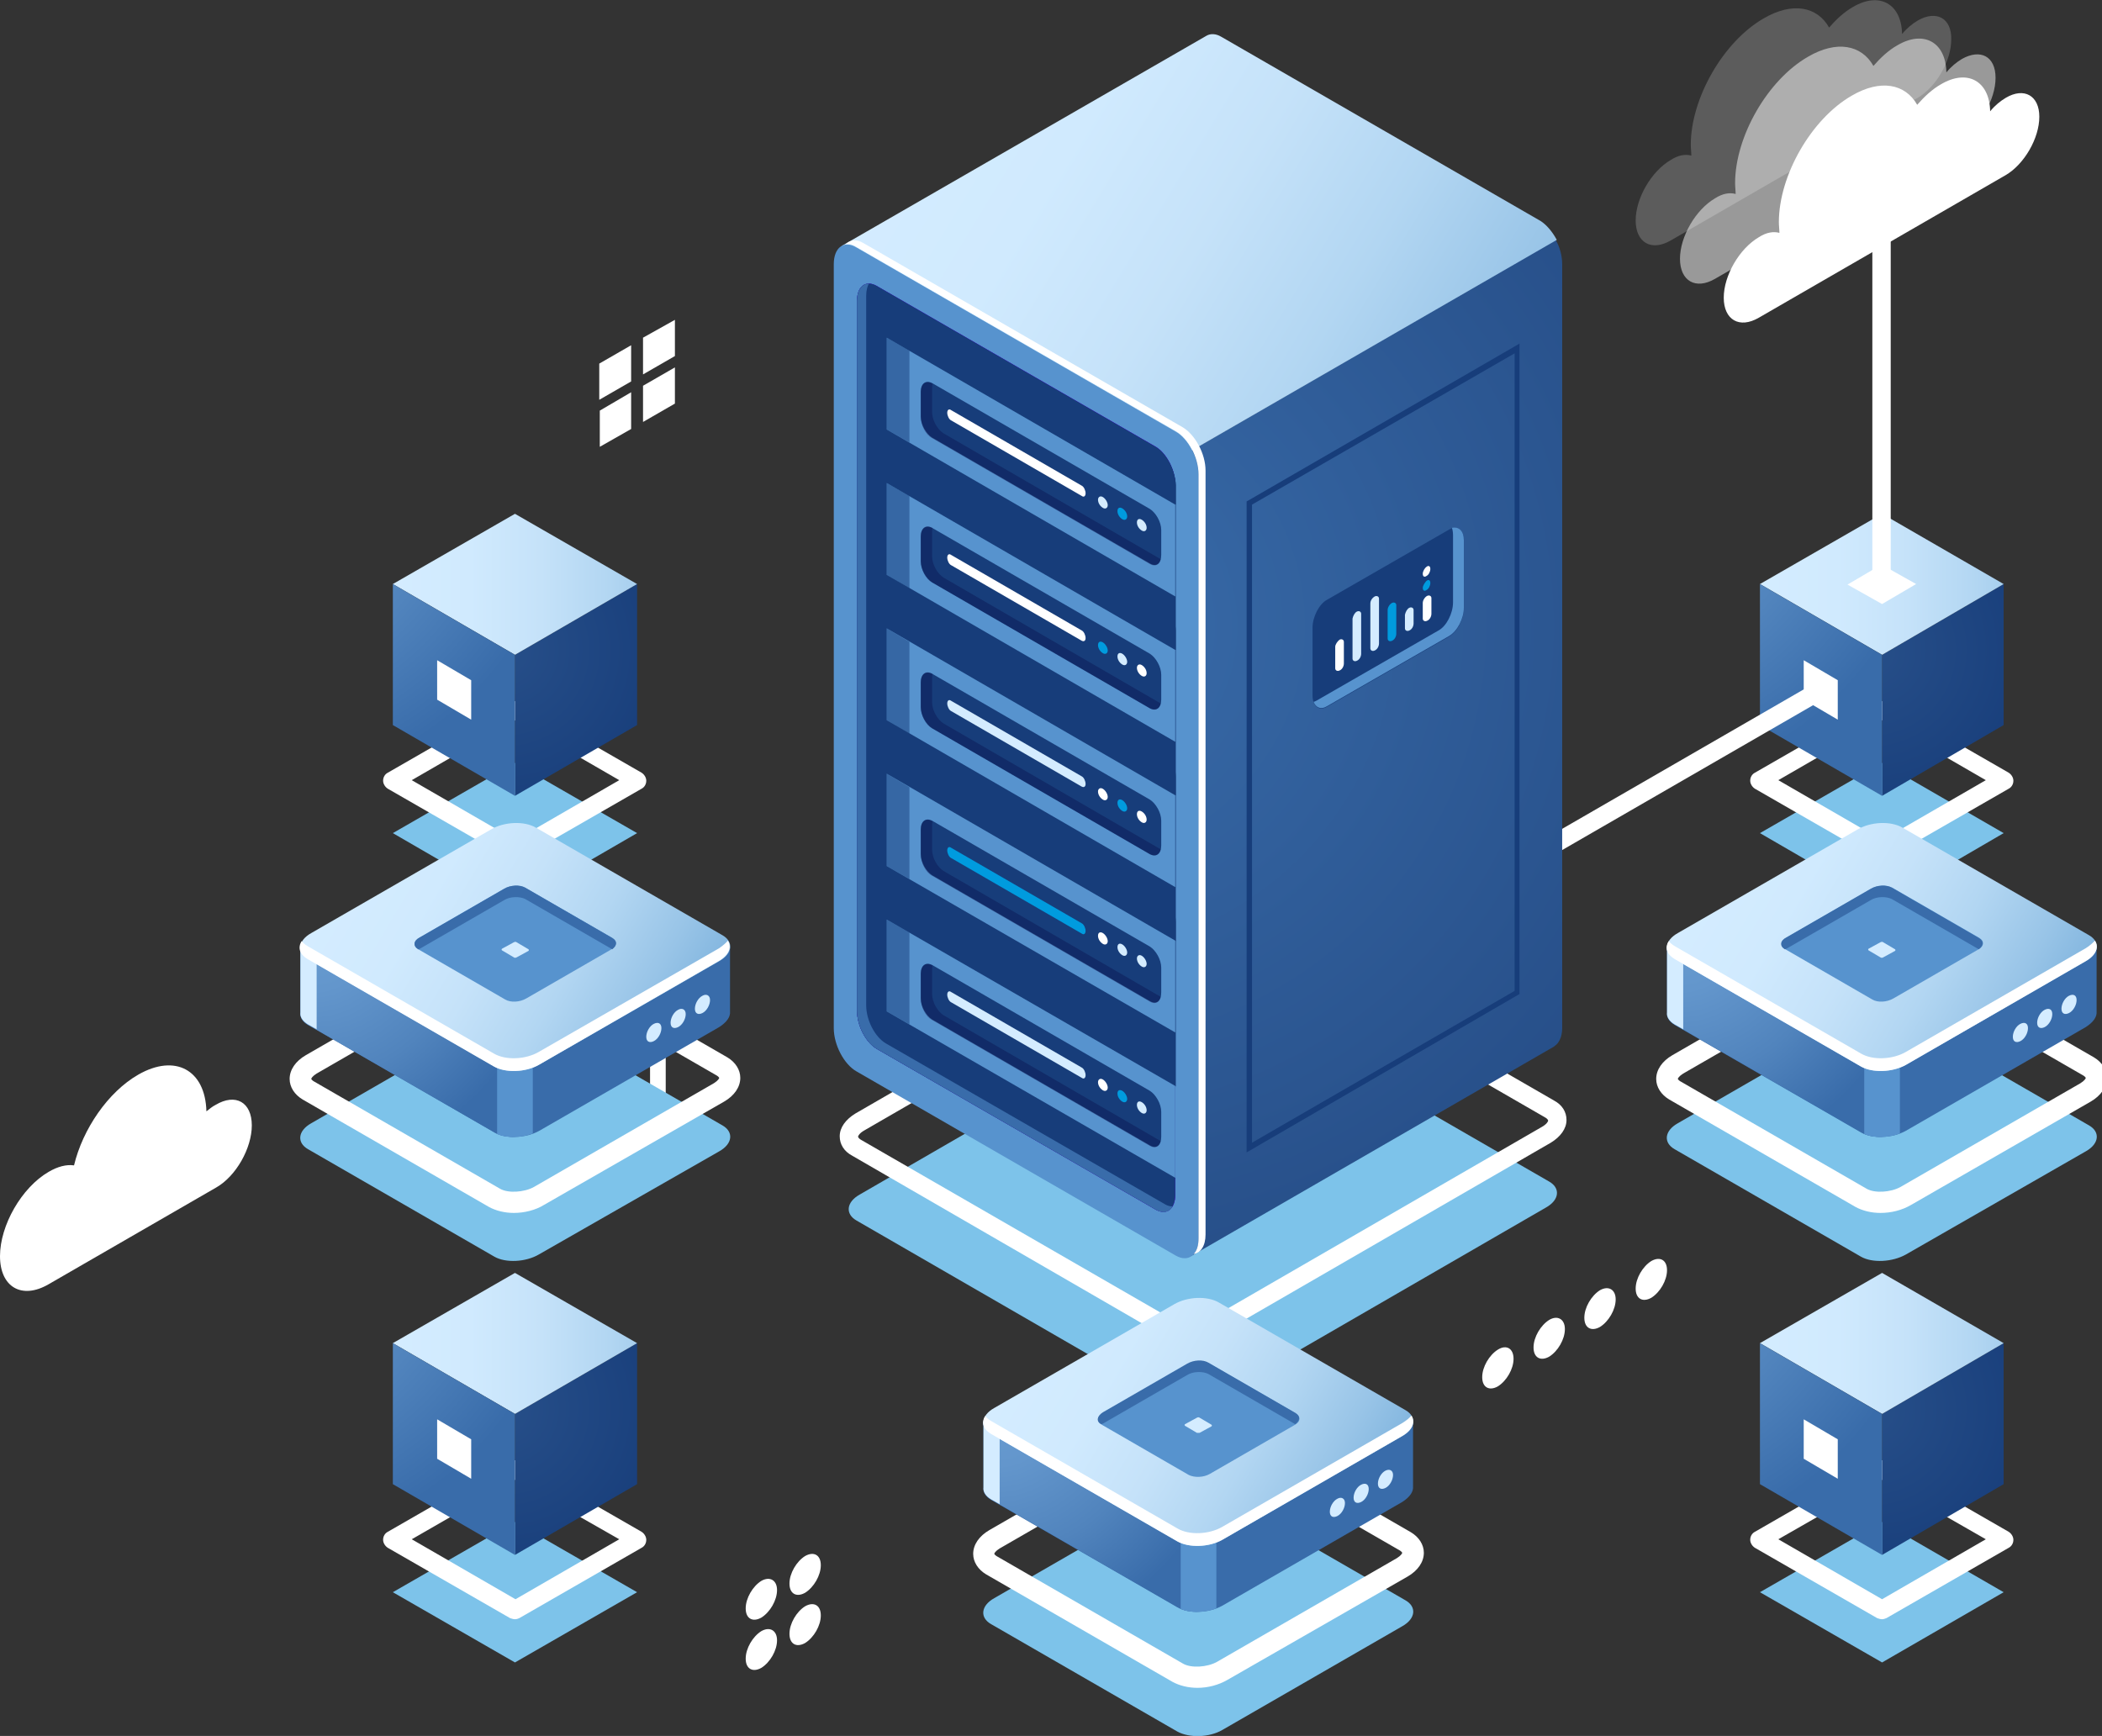<?xml version="1.0" encoding="utf-8"?>
<!-- Generator: Adobe Illustrator 20.1.0, SVG Export Plug-In . SVG Version: 6.00 Build 0)  -->
<svg version="1.1" id="Слой_1" xmlns="http://www.w3.org/2000/svg" xmlns:xlink="http://www.w3.org/1999/xlink" x="0px" y="0px"
	 viewBox="0 0 389 321.3" style="enable-background:new 0 0 389 321.3;" xml:space="preserve">
<rect x="0" y="0" width="389" height="321.3" fill="#333333" stroke="none"/>
<style type="text/css">
	.st0{fill:#FFFFFF;}
	.st1{opacity:0.2;fill:#FFFFFF;enable-background:new    ;}
	.st2{opacity:0.5;fill:#FFFFFF;enable-background:new    ;}
	.st3{fill:#7DC3EA;}
	.st4{fill:url(#SVGID_1_);}
	.st5{fill:url(#SVGID_2_);}
	.st6{fill:url(#SVGID_3_);}
	.st7{fill:url(#SVGID_4_);}
	.st8{fill:url(#SVGID_5_);}
	.st9{fill:url(#SVGID_6_);}
	.st10{fill:url(#SVGID_7_);}
	.st11{fill:url(#SVGID_8_);}
	.st12{fill:url(#SVGID_9_);}
	.st13{fill:url(#SVGID_10_);}
	.st14{fill:url(#SVGID_11_);}
	.st15{fill:url(#SVGID_12_);}
	.st16{fill:url(#SVGID_13_);}
	.st17{fill:url(#SVGID_14_);}
	.st18{fill:#5793CE;}
	.st19{fill:url(#SVGID_15_);}
	.st20{fill:url(#SVGID_16_);}
	.st21{fill:#173D7A;}
	.st22{fill:#396CAA;}
	.st23{opacity:0.3;fill:#06033E;enable-background:new    ;}
	.st24{fill:#D4ECFF;}
	.st25{fill:#009BDE;}
	.st26{opacity:0.5;fill:#173D7A;enable-background:new    ;}
	.st27{fill:url(#SVGID_17_);}
	.st28{fill:url(#SVGID_18_);}
	.st29{fill:url(#SVGID_19_);}
	.st30{fill:url(#SVGID_20_);}
	.st31{fill:url(#SVGID_21_);}
	.st32{fill:url(#SVGID_22_);}
</style>
<path class="st0" d="M39.9,204.5c-0.6,0.3-1.2,0.8-1.7,1.2c-0.2-7.7-5.8-10.7-12.6-6.8c-5.6,3.2-10.3,10.1-11.9,16.8
	c-1.4-0.2-3,0.2-4.7,1.2c-5,2.9-9,9.9-9,15.6s4,8.1,9,5.2l31-17.9c3.7-2.1,6.6-7.3,6.6-11.5C46.6,204,43.6,202.3,39.9,204.5z"/>
<g>
	<path class="st0" d="M280.1,251.5c0,1.9-1.3,4.1-2.9,5.1c-1.6,0.9-2.9,0.2-2.9-1.7c0-1.9,1.3-4.1,2.9-5.1
		C278.8,248.8,280.1,249.6,280.1,251.5z"/>
	<path class="st0" d="M289.6,246c0,1.9-1.3,4.1-2.9,5.1c-1.6,0.9-2.9,0.2-2.9-1.7s1.3-4.1,2.9-5.1
		C288.2,243.4,289.6,244.1,289.6,246z"/>
	<path class="st0" d="M299,240.5c0,1.9-1.3,4.1-2.9,5.1c-1.6,0.9-2.9,0.2-2.9-1.7s1.3-4.1,2.9-5.1C297.7,237.9,299,238.7,299,240.5z
		"/>
	<path class="st0" d="M308.5,235.1c0,1.9-1.3,4.1-2.9,5.1c-1.6,0.9-2.9,0.2-2.9-1.7s1.3-4.1,2.9-5.1
		C307.2,232.5,308.5,233.2,308.5,235.1z"/>
</g>
<g>
	<path class="st0" d="M143.8,303.6c0,1.9-1.3,4.1-2.9,5.1c-1.6,0.9-2.9,0.2-2.9-1.7c0-1.9,1.3-4.1,2.9-5.1
		C142.5,301,143.8,301.8,143.8,303.6z"/>
	<path class="st0" d="M151.9,299c0,1.9-1.3,4.1-2.9,5.1c-1.6,0.9-2.9,0.2-2.9-1.7c0-1.9,1.3-4.1,2.9-5.1
		C150.6,296.4,151.9,297.1,151.9,299z"/>
	<path class="st0" d="M143.8,294.3c0,1.9-1.3,4.1-2.9,5.1c-1.6,0.9-2.9,0.2-2.9-1.7c0-1.9,1.3-4.1,2.9-5.1
		C142.5,291.7,143.8,292.5,143.8,294.3z"/>
	<path class="st0" d="M151.9,289.7c0,1.9-1.3,4.1-2.9,5.1c-1.6,0.9-2.9,0.2-2.9-1.7c0-1.9,1.3-4.1,2.9-5.1
		C150.6,287.1,151.9,287.8,151.9,289.7z"/>
</g>
<g>
	<polygon class="st0" points="116.8,70.6 110.9,74 110.9,67.3 116.8,63.9 	"/>
	<polygon class="st0" points="124.9,65.9 119,69.3 119,62.5 124.9,59.2 	"/>
	<polygon class="st0" points="116.8,79.4 111,82.7 111,76 116.8,72.6 	"/>
	<polygon class="st0" points="124.9,74.7 119,78.1 119,71.4 124.9,68 	"/>
</g>
<path class="st1" d="M354.9,3.8c-1,0.6-2,1.4-2.9,2.5c-0.1-5.6-4.2-7.9-9.1-5c-1.6,0.9-3.1,2.3-4.4,3.8c-2.2-3.9-6.8-4.8-12.1-1.7
	c-7.5,4.3-13.5,14.8-13.5,23.4c0,0.7,0.1,1.4,0.1,2c-1.1-0.3-2.4-0.1-3.8,0.8c-3.6,2.1-6.5,7.1-6.5,11.2s2.9,5.8,6.5,3.7l45.7-26.4
	c3.4-2,6.2-6.8,6.2-10.8C361.2,3.4,358.4,1.8,354.9,3.8z"/>
<path class="st2" d="M363.1,10.9c-1,0.6-2,1.4-2.9,2.5c-0.1-5.6-4.2-7.9-9.1-5c-1.6,0.9-3.1,2.3-4.4,3.8c-2.2-3.9-6.8-4.8-12.1-1.7
	c-7.5,4.3-13.5,14.8-13.5,23.4c0,0.7,0.1,1.4,0.1,2c-1.1-0.3-2.4-0.1-3.8,0.8c-3.6,2.1-6.5,7.1-6.5,11.2s2.9,5.8,6.5,3.7l45.7-26.4
	c3.4-2,6.2-6.8,6.2-10.8S366.5,9,363.1,10.9z"/>
<path class="st0" d="M371.2,18.1c-1,0.6-2,1.4-2.9,2.5c-0.1-5.6-4.2-7.9-9.1-5c-1.6,0.9-3.1,2.3-4.4,3.8c-2.2-3.9-6.8-4.8-12.1-1.7
	c-7.5,4.3-13.5,14.8-13.5,23.4c0,0.7,0.1,1.4,0.1,2c-1.1-0.3-2.4-0.1-3.8,0.8C321.9,46,319,51,319,55.1s2.9,5.8,6.5,3.7l45.7-26.4
	c3.4-2,6.2-6.8,6.2-10.8C377.4,17.7,374.6,16.1,371.2,18.1z"/>
<path class="st0" d="M106.1,219.5c-0.2,0-0.5-0.1-0.7-0.2c-0.4-0.3-0.7-0.7-0.7-1.2V200c0-0.5,0.3-1,0.7-1.2l15.7-9
	c0.4-0.3,1-0.3,1.4,0s0.7,0.7,0.7,1.2v18.1c0,0.5-0.3,1-0.7,1.2l-15.7,9C106.6,219.4,106.3,219.5,106.1,219.5z M107.5,200.8v14.8
	l12.8-7.4v-14.8L107.5,200.8z M121.7,209L121.7,209L121.7,209z"/>
<g>
	<g>
		<polygon class="st3" points="95.3,307.7 72.7,294.7 95.3,281.7 117.9,294.7 		"/>
		<path class="st0" d="M95.3,299.7c-0.3,0-0.6-0.1-0.9-0.2l-22.6-13c-0.5-0.3-0.9-0.9-0.9-1.5s0.3-1.2,0.9-1.5l22.6-13
			c0.5-0.3,1.2-0.3,1.7,0l22.6,13c0.5,0.3,0.9,0.9,0.9,1.5s-0.3,1.2-0.9,1.5l-22.6,13C95.9,299.6,95.6,299.7,95.3,299.7z
			 M76.2,284.9L95.4,296l19.2-11.1l-19.3-11L76.2,284.9z"/>
		
			<radialGradient id="SVGID_1_" cx="93.175" cy="-461.206" r="33.669" gradientTransform="matrix(1 0 0 -1 0 -200.395)" gradientUnits="userSpaceOnUse">
			<stop  offset="0" style="stop-color:#274F89"/>
			<stop  offset="1" style="stop-color:#173D7A"/>
		</radialGradient>
		<polygon class="st4" points="117.9,274.7 95.3,287.8 95.3,261.7 117.9,248.6 		"/>
		
			<linearGradient id="SVGID_2_" gradientUnits="userSpaceOnUse" x1="72.7" y1="-449.045" x2="132.278" y2="-449.045" gradientTransform="matrix(1 0 0 -1 0 -200.395)">
			<stop  offset="0" style="stop-color:#D4ECFF"/>
			<stop  offset="0.238" style="stop-color:#D0EAFE"/>
			<stop  offset="0.46" style="stop-color:#C5E2F9"/>
			<stop  offset="0.674" style="stop-color:#B2D6F2"/>
			<stop  offset="0.884" style="stop-color:#98C4E7"/>
			<stop  offset="1" style="stop-color:#86B8E0"/>
		</linearGradient>
		<polygon class="st5" points="95.3,261.7 72.7,248.6 95.3,235.6 117.9,248.6 		"/>
		
			<radialGradient id="SVGID_3_" cx="44.77" cy="-426.365" r="60.859" gradientTransform="matrix(1 0 0 -1 0 -200.395)" gradientUnits="userSpaceOnUse">
			<stop  offset="0" style="stop-color:#699DD1"/>
			<stop  offset="0.266" style="stop-color:#6396CC"/>
			<stop  offset="0.641" style="stop-color:#5184BD"/>
			<stop  offset="1" style="stop-color:#396CAA"/>
		</radialGradient>
		<polygon class="st6" points="95.3,287.8 72.7,274.7 72.7,248.6 95.3,261.7 		"/>
	</g>
	<polygon class="st0" points="87.2,273.7 80.9,270 80.9,262.7 87.2,266.4 	"/>
</g>
<g>
	<g>
		<polygon class="st3" points="348.3,167.3 325.7,154.2 348.3,141.2 370.8,154.2 		"/>
		<path class="st0" d="M348.3,159.2c-0.3,0-0.6-0.1-0.9-0.2l-22.6-13c-0.5-0.3-0.9-0.9-0.9-1.5s0.3-1.2,0.9-1.5l22.6-13
			c0.5-0.3,1.2-0.3,1.7,0l22.6,13c0.5,0.3,0.9,0.9,0.9,1.5s-0.3,1.2-0.9,1.5l-22.6,13C348.8,159.1,348.6,159.2,348.3,159.2z
			 M329.1,144.4l19.2,11.1l19.2-11.1l-19.2-11.1L329.1,144.4z"/>
		
			<radialGradient id="SVGID_4_" cx="346.117" cy="-320.71" r="33.669" gradientTransform="matrix(1 0 0 -1 0 -200.395)" gradientUnits="userSpaceOnUse">
			<stop  offset="0" style="stop-color:#274F89"/>
			<stop  offset="1" style="stop-color:#173D7A"/>
		</radialGradient>
		<polygon class="st7" points="370.8,134.2 348.3,147.3 348.3,121.2 370.8,108.1 		"/>
		
			<linearGradient id="SVGID_5_" gradientUnits="userSpaceOnUse" x1="325.7" y1="-308.545" x2="385.277" y2="-308.545" gradientTransform="matrix(1 0 0 -1 0 -200.395)">
			<stop  offset="0" style="stop-color:#D4ECFF"/>
			<stop  offset="0.238" style="stop-color:#D0EAFE"/>
			<stop  offset="0.46" style="stop-color:#C5E2F9"/>
			<stop  offset="0.674" style="stop-color:#B2D6F2"/>
			<stop  offset="0.884" style="stop-color:#98C4E7"/>
			<stop  offset="1" style="stop-color:#86B8E0"/>
		</linearGradient>
		<polygon class="st8" points="348.3,121.2 325.7,108.1 348.3,95.1 370.8,108.1 		"/>
		
			<radialGradient id="SVGID_6_" cx="297.711" cy="-285.869" r="60.859" gradientTransform="matrix(1 0 0 -1 0 -200.395)" gradientUnits="userSpaceOnUse">
			<stop  offset="0" style="stop-color:#699DD1"/>
			<stop  offset="0.266" style="stop-color:#6396CC"/>
			<stop  offset="0.641" style="stop-color:#5184BD"/>
			<stop  offset="1" style="stop-color:#396CAA"/>
		</radialGradient>
		<polygon class="st9" points="348.3,147.3 325.7,134.2 325.7,108.1 348.3,121.2 		"/>
	</g>
	<polygon class="st0" points="340.1,133.2 333.8,129.5 333.8,122.2 340.1,125.9 	"/>
	<polygon class="st0" points="341.9,108.2 348.2,104.5 354.6,108.1 348.3,111.8 	"/>
</g>
<g>
	<g>
		<polygon class="st3" points="348.3,307.7 325.7,294.7 348.3,281.7 370.8,294.7 		"/>
		<path class="st0" d="M348.3,299.7c-0.3,0-0.6-0.1-0.9-0.2l-22.6-13c-0.5-0.3-0.9-0.9-0.9-1.5s0.3-1.2,0.9-1.5l22.6-13
			c0.5-0.3,1.2-0.3,1.7,0l22.6,13c0.5,0.3,0.9,0.9,0.9,1.5s-0.3,1.2-0.9,1.5l-22.6,13C348.8,299.6,348.6,299.7,348.3,299.7z
			 M329.1,284.9l19.2,11.1l19.2-11.1l-19.2-11L329.1,284.9z"/>
		
			<radialGradient id="SVGID_7_" cx="346.117" cy="-461.206" r="33.669" gradientTransform="matrix(1 0 0 -1 0 -200.395)" gradientUnits="userSpaceOnUse">
			<stop  offset="0" style="stop-color:#274F89"/>
			<stop  offset="1" style="stop-color:#173D7A"/>
		</radialGradient>
		<polygon class="st10" points="370.8,274.7 348.3,287.8 348.3,261.7 370.8,248.6 		"/>
		
			<linearGradient id="SVGID_8_" gradientUnits="userSpaceOnUse" x1="325.7" y1="-449.045" x2="385.277" y2="-449.045" gradientTransform="matrix(1 0 0 -1 0 -200.395)">
			<stop  offset="0" style="stop-color:#D4ECFF"/>
			<stop  offset="0.238" style="stop-color:#D0EAFE"/>
			<stop  offset="0.46" style="stop-color:#C5E2F9"/>
			<stop  offset="0.674" style="stop-color:#B2D6F2"/>
			<stop  offset="0.884" style="stop-color:#98C4E7"/>
			<stop  offset="1" style="stop-color:#86B8E0"/>
		</linearGradient>
		<polygon class="st11" points="348.3,261.7 325.7,248.6 348.3,235.6 370.8,248.6 		"/>
		
			<radialGradient id="SVGID_9_" cx="297.711" cy="-426.365" r="60.859" gradientTransform="matrix(1 0 0 -1 0 -200.395)" gradientUnits="userSpaceOnUse">
			<stop  offset="0" style="stop-color:#699DD1"/>
			<stop  offset="0.266" style="stop-color:#6396CC"/>
			<stop  offset="0.641" style="stop-color:#5184BD"/>
			<stop  offset="1" style="stop-color:#396CAA"/>
		</radialGradient>
		<polygon class="st12" points="348.3,287.8 325.7,274.7 325.7,248.6 348.3,261.7 		"/>
	</g>
	<polygon class="st0" points="340.1,273.7 333.8,270 333.8,262.7 340.1,266.4 	"/>
</g>
<g>
	<g>
		<polygon class="st3" points="95.3,167.3 72.7,154.2 95.3,141.2 117.9,154.2 		"/>
		<path class="st0" d="M95.3,159.2c-0.3,0-0.6-0.1-0.9-0.2l-22.6-13c-0.5-0.3-0.9-0.9-0.9-1.5s0.3-1.2,0.9-1.5l22.6-13
			c0.5-0.3,1.2-0.3,1.7,0l22.6,13c0.5,0.3,0.9,0.9,0.9,1.5s-0.3,1.2-0.9,1.5l-22.6,13C95.9,159.1,95.6,159.2,95.3,159.2z
			 M76.2,144.4l19.2,11.1l19.2-11.1l-19.2-11.1L76.2,144.4z"/>
		
			<radialGradient id="SVGID_10_" cx="93.175" cy="-320.71" r="33.669" gradientTransform="matrix(1 0 0 -1 0 -200.395)" gradientUnits="userSpaceOnUse">
			<stop  offset="0" style="stop-color:#274F89"/>
			<stop  offset="1" style="stop-color:#173D7A"/>
		</radialGradient>
		<polygon class="st13" points="117.9,134.2 95.3,147.3 95.3,121.2 117.9,108.1 		"/>
		
			<linearGradient id="SVGID_11_" gradientUnits="userSpaceOnUse" x1="72.7" y1="-308.545" x2="132.278" y2="-308.545" gradientTransform="matrix(1 0 0 -1 0 -200.395)">
			<stop  offset="0" style="stop-color:#D4ECFF"/>
			<stop  offset="0.238" style="stop-color:#D0EAFE"/>
			<stop  offset="0.46" style="stop-color:#C5E2F9"/>
			<stop  offset="0.674" style="stop-color:#B2D6F2"/>
			<stop  offset="0.884" style="stop-color:#98C4E7"/>
			<stop  offset="1" style="stop-color:#86B8E0"/>
		</linearGradient>
		<polygon class="st14" points="95.3,121.2 72.7,108.1 95.3,95.1 117.9,108.1 		"/>
		
			<radialGradient id="SVGID_12_" cx="44.77" cy="-285.869" r="60.859" gradientTransform="matrix(1 0 0 -1 0 -200.395)" gradientUnits="userSpaceOnUse">
			<stop  offset="0" style="stop-color:#699DD1"/>
			<stop  offset="0.266" style="stop-color:#6396CC"/>
			<stop  offset="0.641" style="stop-color:#5184BD"/>
			<stop  offset="1" style="stop-color:#396CAA"/>
		</radialGradient>
		<polygon class="st15" points="95.3,147.3 72.7,134.2 72.7,108.1 95.3,121.2 		"/>
	</g>
	<polygon class="st0" points="87.2,133.2 80.9,129.5 80.9,122.2 87.2,125.9 	"/>
</g>
<rect x="265.9" y="145.2" transform="matrix(0.866 -0.5 0.5 0.866 -32.742 171.567)" class="st0" width="75.9" height="3.4"/>
<g>
	<path class="st3" d="M216.5,259.4l-58-33.5c-2.1-1.2-1.9-3.4,0.6-4.8l61.4-35.5c2.5-1.4,6.2-1.6,8.3-0.3l57.9,33.4
		c2.1,1.2,1.9,3.4-0.6,4.8L224.7,259C222.3,260.4,218.6,260.6,216.5,259.4z"/>
	<path class="st0" d="M220.1,248.4c-1.7,0-3.2-0.3-4.5-1l-57.9-33.5c-1.5-0.8-2.3-2.1-2.3-3.6c0-1.6,1.1-3.1,2.9-4.2l61.4-35.5
		c3-1.7,7.4-1.9,10-0.3l57.9,33.4c1.5,0.8,2.3,2.1,2.3,3.6c0,1.6-1.1,3.1-2.9,4.2L225.6,247C224,247.9,222,248.4,220.1,248.4z
		 M217.3,244.4c1.6,0.9,4.7,0.8,6.6-0.3l61.4-35.5c0.9-0.5,1.2-1,1.2-1.2c0-0.1-0.2-0.4-0.6-0.6L228,173.4c-1.6-0.9-4.7-0.8-6.6,0.3
		L160,209.2c-0.9,0.5-1.2,1-1.2,1.2c0,0.1,0.2,0.4,0.6,0.6L217.3,244.4z"/>
	<g>
		<g>
			<g>
				<g>
					<g>
						<g>
							
								<radialGradient id="SVGID_13_" cx="197.694" cy="-316.324" r="121.146" gradientTransform="matrix(1 0 0 -1 0 -200.395)" gradientUnits="userSpaceOnUse">
								<stop  offset="0" style="stop-color:#396CAA"/>
								<stop  offset="1" style="stop-color:#274F89"/>
							</radialGradient>
							<path class="st16" d="M220.6,83.3c0,0-31.8,3-51,4.5l50.8,144.7l67.2-38.8l0,0l0.1-0.1l0,0c0.8-0.5,1.4-1.7,1.4-3.3V48.9
								c0-1.5-0.4-3.1-1.2-4.5L220.6,83.3z"/>
							
								<linearGradient id="SVGID_14_" gradientUnits="userSpaceOnUse" x1="159.584" y1="-230.387" x2="272.547" y2="-299.213" gradientTransform="matrix(1 0 0 -1 0 -200.395)">
								<stop  offset="0" style="stop-color:#D4ECFF"/>
								<stop  offset="0.238" style="stop-color:#D0EAFE"/>
								<stop  offset="0.46" style="stop-color:#C5E2F9"/>
								<stop  offset="0.674" style="stop-color:#B2D6F2"/>
								<stop  offset="0.884" style="stop-color:#98C4E7"/>
								<stop  offset="1" style="stop-color:#86B8E0"/>
							</linearGradient>
							<path class="st17" d="M285.1,40.9L226,6.8c-1-0.6-2-0.6-2.7-0.2l0,0l-67.5,38.9l3.2,11.8l16.9,48.2l3.2,1.8l109-62.9
								C287.3,42.9,286.2,41.6,285.1,40.9z"/>
							<path class="st18" d="M217.6,232.4l-59.1-34.1c-2.3-1.3-4.2-4.9-4.2-8V48.9c0-3.1,1.9-4.5,4.2-3.1l59.1,34.1
								c2.3,1.3,4.2,4.9,4.2,8v141.4C221.8,232.3,219.9,233.7,217.6,232.4z"/>
							<path class="st0" d="M218.9,79.1L159.8,45c-1.3-0.8-2.5-0.6-3.3,0.2c0.6-0.1,1.3,0,2,0.5l59.1,34.1c2.3,1.3,4.2,4.9,4.2,8
								v141.4c0,1.3-0.3,2.3-0.9,2.9c1.3-0.2,2.2-1.5,2.2-3.6V87.1C223.1,84,221.2,80.5,218.9,79.1z"/>
							
								<linearGradient id="SVGID_15_" gradientUnits="userSpaceOnUse" x1="24.156" y1="-840.527" x2="90.542" y2="-825.484" gradientTransform="matrix(0.866 0.5 0 -1.155 135.399 -852.968)">
								<stop  offset="0" style="stop-color:#3919BB"/>
								<stop  offset="1" style="stop-color:#6507FA"/>
							</linearGradient>
							<path class="st19" d="M213.9,223.9l-51.7-29.8c-2-1.2-3.6-4.3-3.6-7V55.7c0-2.7,1.6-3.9,3.6-2.8l51.7,29.8
								c2,1.2,3.6,4.3,3.6,7v131.4C217.5,223.8,215.9,225,213.9,223.9z"/>
							
								<linearGradient id="SVGID_16_" gradientUnits="userSpaceOnUse" x1="24.156" y1="-840.527" x2="90.542" y2="-825.484" gradientTransform="matrix(0.866 0.5 0 -1.155 135.399 -852.968)">
								<stop  offset="0" style="stop-color:#3919BB"/>
								<stop  offset="1" style="stop-color:#6507FA"/>
							</linearGradient>
							<path class="st20" d="M213.9,223.9l-51.7-29.8c-2-1.2-3.6-4.3-3.6-7V55.7c0-2.7,1.6-3.9,3.6-2.8l51.7,29.8
								c2,1.2,3.6,4.3,3.6,7v131.4C217.5,223.8,215.9,225,213.9,223.9z"/>
							<path class="st21" d="M213.9,223.9l-51.7-29.8c-2-1.2-3.6-4.3-3.6-7V55.7c0-2.7,1.6-3.9,3.6-2.8l51.7,29.8
								c2,1.2,3.6,4.3,3.6,7v131.4C217.5,223.8,215.9,225,213.9,223.9z"/>
							<path class="st22" d="M215.6,222.9l-51.7-29.8c-2-1.2-3.6-4.3-3.6-7V54.7c0-0.9,0.2-1.7,0.5-2.2c-1.3,0-2.2,1.2-2.2,3.2
								v131.4c0,2.7,1.6,5.8,3.6,7l51.7,29.8c1.3,0.8,2.5,0.5,3.1-0.6C216.6,223.3,216.1,223.2,215.6,222.9z"/>
						</g>
					</g>
				</g>
				<g>
					<g>
						<path class="st21" d="M213.9,163.6l-19.2-11.1l-30.6,17.7l53.5,30.9v-30.5C217.5,167.8,215.9,164.7,213.9,163.6z"/>
						<path class="st21" d="M213.9,136.6l-19.2-11l-30.6,17.7l53.5,30.9v-30.5C217.5,140.9,215.9,137.8,213.9,136.6z"/>
						<path class="st21" d="M213.9,109.7l-19.2-11.1l-30.6,17.7l53.5,30.9v-30.5C217.5,114,215.9,110.9,213.9,109.7z"/>
						<path class="st21" d="M213.9,82.8l-19.2-11.1l-30.6,17.7l53.5,30.9V89.8C217.5,87.1,215.9,84,213.9,82.8z"/>
						<path class="st21" d="M213.9,82.8l-42.5-24.5l-7.3,4.2l53.5,30.9v-3.6C217.5,87.1,215.9,84,213.9,82.8z"/>
					</g>
					<polygon class="st18" points="217.5,93.4 164.1,62.5 164.1,79.5 217.5,110.4 					"/>
					<polygon class="st18" points="217.5,120.3 164.1,89.4 164.1,106.4 217.5,137.3 					"/>
					<polygon class="st18" points="217.5,147.2 164.1,116.3 164.1,133.3 217.5,164.2 					"/>
					<polygon class="st18" points="217.5,174.1 164.1,143.2 164.1,160.3 217.5,191.1 					"/>
					<polygon class="st18" points="217.5,201 164.1,170.2 164.1,187.2 217.5,218 					"/>
				</g>
				<g>
					<path class="st21" d="M212.8,104.3L172.5,81c-1.1-0.7-2.1-2.4-2.1-3.9v-4.6c0-1.5,0.9-2.2,2.1-1.6l40.3,23.3
						c1.1,0.7,2.1,2.4,2.1,3.9v4.6C214.9,104.3,214,105,212.8,104.3z"/>
					<path class="st23" d="M174.6,80.2c-1.1-0.7-2.1-2.4-2.1-3.9v-4.6c0-0.2,0-0.5,0.1-0.7h-0.1c-1.1-0.7-2.1,0-2.1,1.6v4.6
						c0,1.5,0.9,3.3,2.1,3.9l40.3,23.3c1,0.6,1.8,0.1,2-0.9L174.6,80.2z"/>
					<path class="st0" d="M200.2,91.8l-24.2-14c-0.4-0.2-0.7-0.9-0.7-1.4l0,0c0-0.5,0.3-0.8,0.7-0.5l24.2,14
						c0.4,0.2,0.7,0.9,0.7,1.4l0,0C200.9,91.8,200.6,92.1,200.2,91.8z"/>
				</g>
				<g>
					<path class="st21" d="M212.8,131.1l-40.3-23.3c-1.1-0.7-2.1-2.4-2.1-3.9v-4.6c0-1.5,0.9-2.2,2.1-1.6l40.3,23.3
						c1.1,0.7,2.1,2.4,2.1,3.9v4.6C214.9,131,214,131.7,212.8,131.1z"/>
					<path class="st23" d="M174.6,106.9c-1.1-0.7-2.1-2.4-2.1-3.9v-4.6c0-0.2,0-0.5,0.1-0.7h-0.1c-1.1-0.7-2.1,0-2.1,1.6v4.6
						c0,1.5,0.9,3.3,2.1,3.9l40.3,23.3c1,0.6,1.8,0.1,2-0.9L174.6,106.9z"/>
					<path class="st0" d="M200.2,118.6l-24.2-14c-0.4-0.2-0.7-0.9-0.7-1.4l0,0c0-0.5,0.3-0.8,0.7-0.5l24.2,14
						c0.4,0.2,0.7,0.9,0.7,1.4l0,0C200.9,118.6,200.6,118.8,200.2,118.6z"/>
				</g>
				<g>
					<path class="st21" d="M212.8,158.1l-40.3-23.3c-1.1-0.7-2.1-2.4-2.1-3.9v-4.6c0-1.5,0.9-2.2,2.1-1.6l40.3,23.3
						c1.1,0.7,2.1,2.4,2.1,3.9v4.6C214.9,158,214,158.7,212.8,158.1z"/>
					<path class="st23" d="M174.6,133.9c-1.1-0.7-2.1-2.4-2.1-3.9v-4.6c0-0.2,0-0.5,0.1-0.7h-0.1c-1.1-0.7-2.1,0-2.1,1.6v4.6
						c0,1.5,0.9,3.3,2.1,3.9l40.3,23.3c1,0.6,1.8,0.1,2-0.9L174.6,133.9z"/>
					<path class="st24" d="M200.2,145.6l-24.2-14c-0.4-0.2-0.7-0.9-0.7-1.4l0,0c0-0.5,0.3-0.8,0.7-0.5l24.2,14
						c0.4,0.2,0.7,0.9,0.7,1.4l0,0C200.9,145.6,200.6,145.8,200.2,145.6z"/>
				</g>
				<g>
					<path class="st21" d="M212.8,185.3L172.5,162c-1.1-0.7-2.1-2.4-2.1-3.9v-4.6c0-1.5,0.9-2.2,2.1-1.6l40.3,23.3
						c1.1,0.7,2.1,2.4,2.1,3.9v4.6C214.9,185.3,214,186,212.8,185.3z"/>
					<path class="st23" d="M174.6,161.2c-1.1-0.7-2.1-2.4-2.1-3.9v-4.6c0-0.2,0-0.5,0.1-0.7h-0.1c-1.1-0.7-2.1,0-2.1,1.6v4.6
						c0,1.5,0.9,3.3,2.1,3.9l40.3,23.3c1,0.6,1.8,0.1,2-0.9L174.6,161.2z"/>
					<path class="st25" d="M200.2,172.8l-24.2-14c-0.4-0.2-0.7-0.9-0.7-1.4l0,0c0-0.5,0.3-0.8,0.7-0.5l24.2,14
						c0.4,0.2,0.7,0.9,0.7,1.4l0,0C200.9,172.8,200.6,173.1,200.2,172.8z"/>
				</g>
				<g>
					<path class="st21" d="M212.8,212l-40.3-23.3c-1.1-0.7-2.1-2.4-2.1-3.9v-4.6c0-1.5,0.9-2.2,2.1-1.6l40.3,23.3
						c1.1,0.7,2.1,2.4,2.1,3.9v4.6C214.9,212,214,212.7,212.8,212z"/>
					<path class="st23" d="M174.6,187.9c-1.1-0.7-2.1-2.4-2.1-3.9v-4.6c0-0.2,0-0.5,0.1-0.7h-0.1c-1.1-0.7-2.1,0-2.1,1.6v4.6
						c0,1.5,0.9,3.3,2.1,3.9l40.3,23.3c1,0.6,1.8,0.1,2-0.9L174.6,187.9z"/>
					<path class="st24" d="M200.2,199.5l-24.2-14c-0.4-0.2-0.7-0.9-0.7-1.4l0,0c0-0.5,0.3-0.8,0.7-0.5l24.2,14
						c0.4,0.2,0.7,0.9,0.7,1.4l0,0C200.9,199.5,200.6,199.8,200.2,199.5z"/>
				</g>
				<polygon class="st26" points="164.1,62.5 168.3,64.9 168.3,81.9 164.1,79.5 				"/>
				<polygon class="st26" points="164.1,89.4 168.3,91.8 168.3,108.9 164.1,106.4 				"/>
				<polygon class="st26" points="164.1,116.3 168.3,118.8 168.3,135.8 164.1,133.3 				"/>
				<polygon class="st26" points="164.1,143.2 168.3,145.7 168.3,162.7 164.1,160.3 				"/>
				<polygon class="st26" points="164.1,170.2 168.3,172.6 168.3,189.6 164.1,187.2 				"/>
			</g>
			<path class="st24" d="M205,93.5c0,0.5-0.4,0.8-0.9,0.5s-0.9-0.9-0.9-1.5c0-0.5,0.4-0.8,0.9-0.5S205,93,205,93.5z"/>
			<path class="st25" d="M208.6,95.6c0,0.5-0.4,0.8-0.9,0.5s-0.9-0.9-0.9-1.5s0.4-0.8,0.9-0.5S208.6,95,208.6,95.6z"/>
			<path class="st24" d="M212.2,97.7c0,0.5-0.4,0.8-0.9,0.5s-0.9-0.9-0.9-1.5s0.4-0.8,0.9-0.5S212.2,97.1,212.2,97.7z"/>
			<path class="st25" d="M205,120.4c0,0.5-0.4,0.8-0.9,0.5s-0.9-0.9-0.9-1.5s0.4-0.8,0.9-0.5S205,119.9,205,120.4z"/>
			<path class="st24" d="M208.6,122.5c0,0.5-0.4,0.8-0.9,0.5s-0.9-0.9-0.9-1.5s0.4-0.8,0.9-0.5C208.2,121.3,208.6,122,208.6,122.5z"
				/>
			<path class="st0" d="M212.2,124.6c0,0.5-0.4,0.8-0.9,0.5s-0.9-0.9-0.9-1.5c0-0.5,0.4-0.8,0.9-0.5S212.2,124,212.2,124.6z"/>
			<path class="st0" d="M205,147.5c0,0.5-0.4,0.8-0.9,0.5s-0.9-0.9-0.9-1.5c0-0.5,0.4-0.8,0.9-0.5S205,147,205,147.5z"/>
			<path class="st25" d="M208.6,149.6c0,0.5-0.4,0.8-0.9,0.5s-0.9-0.9-0.9-1.5s0.4-0.8,0.9-0.5S208.6,149.1,208.6,149.6z"/>
			<path class="st0" d="M212.2,151.7c0,0.5-0.4,0.8-0.9,0.5s-0.9-0.9-0.9-1.5s0.4-0.8,0.9-0.5S212.2,151.1,212.2,151.7z"/>
			<path class="st0" d="M205,174.2c0,0.5-0.4,0.8-0.9,0.5s-0.9-0.9-0.9-1.5s0.4-0.8,0.9-0.5S205,173.7,205,174.2z"/>
			<path class="st24" d="M208.6,176.3c0,0.5-0.4,0.8-0.9,0.5s-0.9-0.9-0.9-1.5s0.4-0.8,0.9-0.5S208.6,175.8,208.6,176.3z"/>
			<path class="st24" d="M212.2,178.4c0,0.5-0.4,0.8-0.9,0.5s-0.9-0.9-0.9-1.5c0-0.5,0.4-0.8,0.9-0.5S212.2,177.9,212.2,178.4z"/>
			<path class="st0" d="M205,201.3c0,0.5-0.4,0.8-0.9,0.5s-0.9-0.9-0.9-1.5c0-0.5,0.4-0.8,0.9-0.5S205,200.8,205,201.3z"/>
			<path class="st25" d="M208.6,203.4c0,0.5-0.4,0.8-0.9,0.5s-0.9-0.9-0.9-1.5s0.4-0.8,0.9-0.5S208.6,202.9,208.6,203.4z"/>
			<path class="st24" d="M212.2,205.5c0,0.5-0.4,0.8-0.9,0.5s-0.9-0.9-0.9-1.5s0.4-0.8,0.9-0.5S212.2,204.9,212.2,205.5z"/>
			<g>
				<path class="st21" d="M230.7,213.3V92.8l0.2-0.1l50.3-29.1V184l-0.2,0.1L230.7,213.3z M231.7,93.4v118.1l48.6-28.1v-118
					L231.7,93.4z"/>
			</g>
			<g>
				<path class="st21" d="M268.2,117.8l-22.6,13c-1.5,0.9-2.7-0.1-2.7-2.1v-12.5c0-2,1.2-4.4,2.7-5.2l22.6-13
					c1.5-0.9,2.7,0.1,2.7,2.1v12.5C270.9,114.6,269.7,116.9,268.2,117.8z"/>
				<path class="st18" d="M268.7,97.7c0.1,0.3,0.2,0.8,0.2,1.3v12.5c0,2-1.2,4.4-2.7,5.2l-22.6,13c-0.2,0.1-0.4,0.2-0.5,0.2
					c0.4,1.1,1.4,1.5,2.5,0.8l22.6-13c1.5-0.9,2.7-3.2,2.7-5.2V100C270.9,98.3,270,97.4,268.7,97.7z"/>
				<g>
					<g>
						<path class="st0" d="M264.1,110.3c0.4-0.2,0.8,0,0.8,0.4v2.9c0,0.5-0.3,1.1-0.8,1.3c-0.4,0.2-0.8,0-0.8-0.4v-2.9
							C263.3,111.1,263.7,110.5,264.1,110.3z"/>
						<path class="st24" d="M260.8,112.5c0.4-0.2,0.8,0,0.8,0.4v2.5c0,0.5-0.3,1.1-0.8,1.3c-0.4,0.2-0.8,0-0.8-0.4v-2.5
							C260.1,113.3,260.4,112.7,260.8,112.5z"/>
						<path class="st25" d="M257.6,111.6c0.4-0.2,0.8,0,0.8,0.4v5.3c0,0.5-0.3,1.1-0.8,1.3c-0.4,0.2-0.8,0-0.8-0.4v-5.3
							C256.8,112.4,257.2,111.8,257.6,111.6z"/>
						<path class="st24" d="M254.4,110.4c0.4-0.2,0.8,0,0.8,0.4v8.3c0,0.5-0.3,1.1-0.8,1.3c-0.4,0.2-0.8,0-0.8-0.4v-8.3
							C253.6,111.2,253.9,110.7,254.4,110.4z"/>
						<path class="st24" d="M251.1,113.2c0.4-0.2,0.8,0,0.8,0.4v7.4c0,0.5-0.3,1.1-0.8,1.3c-0.4,0.2-0.8,0-0.8-0.4v-7.4
							C250.4,114,250.7,113.4,251.1,113.2z"/>
						<path class="st0" d="M247.9,118.4c0.4-0.2,0.8,0,0.8,0.4v4c0,0.5-0.3,1.1-0.8,1.3c-0.4,0.2-0.8,0-0.8-0.4v-4
							C247.1,119.3,247.5,118.7,247.9,118.4z"/>
					</g>
					<path class="st25" d="M263.3,108.8c0,0.5,0.3,0.7,0.7,0.4c0.4-0.2,0.7-0.8,0.7-1.3s-0.3-0.7-0.7-0.4
						C263.7,107.8,263.3,108.4,263.3,108.8z"/>
					<path class="st0" d="M263.3,106.2c0,0.5,0.3,0.7,0.7,0.4c0.4-0.2,0.7-0.8,0.7-1.3s-0.3-0.7-0.7-0.4
						C263.7,105.1,263.3,105.7,263.3,106.2z"/>
				</g>
			</g>
		</g>
	</g>
</g>
<rect x="346.5" y="41.5" class="st0" width="3.4" height="66.6"/>
<g>
	<path class="st3" d="M217.9,320.5l-34.5-19.9c-2.1-1.2-1.9-3.4,0.6-4.8l33.3-19.2c2.4-1.4,6.1-1.6,8.3-0.3l34.5,19.9
		c2.1,1.2,1.9,3.4-0.6,4.8l-33.3,19.2C223.8,321.6,220.1,321.7,217.9,320.5z"/>
	<path class="st0" d="M221.6,312.4c-1.7,0-3.3-0.4-4.6-1.1l0,0l-34.5-19.9c-1.5-0.9-2.4-2.3-2.4-3.8c0-1.7,1.1-3.3,3-4.4l33.3-19.2
		c3.1-1.8,7.5-1.9,10.2-0.3l34.5,19.9c1.5,0.9,2.4,2.3,2.4,3.8c0,1.7-1.1,3.3-3,4.4l-33.3,19.1C225.5,311.9,223.5,312.4,221.6,312.4
		z M218.9,307.9c1.5,0.9,4.5,0.7,6.3-0.3l33.3-19.2c0.8-0.5,1-0.9,1-1c0,0-0.1-0.2-0.4-0.4l-34.5-19.9c-1.5-0.9-4.5-0.7-6.3,0.3
		L185,286.6c-0.8,0.5-1,0.9-1,1c0,0,0.1,0.2,0.4,0.4L218.9,307.9L218.9,307.9z"/>
	<path class="st22" d="M261.5,275.1L261.5,275.1v-11.9h-26.7l-9.2-5.3c-2.1-1.2-5.8-1.1-8.3,0.3l-8.6,5H182v12.2
		c-0.1,0.8,0.4,1.6,1.4,2.2l34.5,19.9c2.1,1.2,5.8,1.1,8.3-0.3l33.3-19.2C260.9,277.1,261.6,276.1,261.5,275.1z"/>
	
		<radialGradient id="SVGID_17_" cx="184.201" cy="-460.021" r="43.623" gradientTransform="matrix(1 0 0 -1 0 -200.395)" gradientUnits="userSpaceOnUse">
		<stop  offset="0" style="stop-color:#699DD1"/>
		<stop  offset="0.266" style="stop-color:#6396CC"/>
		<stop  offset="0.641" style="stop-color:#5184BD"/>
		<stop  offset="1" style="stop-color:#396CAA"/>
	</radialGradient>
	<path class="st27" d="M221.8,257c-1.6,0-3.2,0.4-4.4,1.2l-8.6,5h-26.7v12.2c-0.1,0.8,0.4,1.6,1.4,2.2l34.5,19.9
		c1,0.6,2.4,0.9,3.8,0.8V257L221.8,257z"/>
	<path class="st24" d="M185,263.1h-3v12.2c-0.1,0.8,0.4,1.6,1.4,2.2l1.6,0.9V263.1z"/>
	<path class="st18" d="M218.5,297.8c1.8,0.8,4.5,0.7,6.6-0.1v-13.9h-6.6V297.8z"/>
	
		<linearGradient id="SVGID_18_" gradientUnits="userSpaceOnUse" x1="192.398" y1="-446.096" x2="260.729" y2="-486.833" gradientTransform="matrix(1 0 0 -1 0 -200.395)">
		<stop  offset="0" style="stop-color:#D4ECFF"/>
		<stop  offset="0.201" style="stop-color:#D0EAFE"/>
		<stop  offset="0.387" style="stop-color:#C5E2F9"/>
		<stop  offset="0.568" style="stop-color:#B2D6F2"/>
		<stop  offset="0.744" style="stop-color:#98C4E7"/>
		<stop  offset="0.842" style="stop-color:#86B8E0"/>
	</linearGradient>
	<path class="st28" d="M217.9,285.3l-34.5-19.9c-2.1-1.2-1.9-3.4,0.6-4.8l33.3-19.2c2.4-1.4,6.1-1.6,8.3-0.3l34.5,19.9
		c2.1,1.2,1.9,3.4-0.6,4.8L226.2,285C223.8,286.4,220.1,286.5,217.9,285.3z"/>
	<path class="st0" d="M259.5,263.4l-33.3,19.2c-2.4,1.4-6.1,1.6-8.3,0.3L183.4,263c-0.5-0.3-0.8-0.6-1.1-0.9
		c-0.7,1.2-0.4,2.4,1.1,3.3l34.5,19.9c2.1,1.2,5.8,1.1,8.3-0.3l33.3-19.2c1.9-1.1,2.5-2.6,1.7-3.8
		C260.9,262.4,260.3,262.9,259.5,263.4z"/>
	<g>
		<path class="st24" d="M248.9,278.2c0,0.9-0.6,2-1.4,2.4s-1.4,0.1-1.4-0.8s0.6-2,1.4-2.4C248.2,277,248.9,277.3,248.9,278.2z"/>
		<path class="st24" d="M253.3,275.6c0,0.9-0.6,2-1.4,2.4s-1.4,0.1-1.4-0.8s0.6-2,1.4-2.4C252.7,274.4,253.3,274.7,253.3,275.6z"/>
		<path class="st24" d="M257.8,273c0,0.9-0.6,2-1.4,2.4c-0.8,0.4-1.4,0.1-1.4-0.8s0.6-2,1.4-2.4C257.2,271.8,257.8,272.2,257.8,273z
			"/>
	</g>
	<g>
		<path class="st18" d="M220,273l-16.1-9.3c-1-0.6-0.9-1.6,0.3-2.2l15.6-9c1.1-0.7,2.9-0.7,3.9-0.2l16.1,9.3c1,0.6,0.9,1.6-0.3,2.2
			l-15.6,9C222.7,273.5,221,273.5,220,273z"/>
		<path class="st24" d="M221.5,265.2l-2.2-1.3c-0.1-0.1-0.1-0.2,0-0.3l2.2-1.2c0.2-0.1,0.4-0.1,0.5,0l2.2,1.3c0.1,0.1,0.1,0.2,0,0.3
			l-2.2,1.2C221.9,265.2,221.7,265.2,221.5,265.2z"/>
		<path class="st22" d="M203.8,263.6L203.8,263.6c0.1,0,0.2-0.1,0.3-0.1l15.6-9c1.1-0.7,2.9-0.7,3.9-0.2l16.1,9.3
			c0.9-0.7,1-1.5,0-2.1l-16.1-9.3c-1-0.6-2.7-0.5-3.9,0.2l-15.6,9C203,262.1,202.8,263.1,203.8,263.6z"/>
	</g>
</g>
<g>
	<path class="st3" d="M344.4,232.6l-34.5-19.9c-2.1-1.2-1.9-3.4,0.6-4.8l33.3-19.2c2.4-1.4,6.1-1.6,8.3-0.3l34.5,19.9
		c2.1,1.2,1.9,3.4-0.6,4.8l-33.3,19.1C350.2,233.6,346.5,233.8,344.4,232.6z"/>
	<path class="st0" d="M348,224.5c-1.7,0-3.3-0.4-4.6-1.1l0,0l-34.5-19.9c-1.5-0.9-2.4-2.3-2.4-3.8c0-1.7,1.1-3.3,3-4.4l33.3-19.2
		c3.1-1.8,7.5-1.9,10.2-0.3l34.5,19.9c1.5,0.9,2.4,2.3,2.4,3.8c0,1.7-1.1,3.3-3,4.4L353.7,223C352,224,350,224.5,348,224.5z
		 M345.4,220c1.5,0.9,4.5,0.7,6.3-0.3l33.3-19.2c0.8-0.5,1-0.9,1-1c0,0-0.1-0.2-0.4-0.4l-34.5-19.9c-1.5-0.9-4.5-0.7-6.3,0.3
		l-33.3,19.2c-0.8,0.5-1,0.9-1,1c0,0,0.1,0.2,0.4,0.4L345.4,220L345.4,220z"/>
	<path class="st22" d="M388,187.2L388,187.2v-11.9h-26.7l-9.2-5.3c-2.1-1.2-5.8-1.1-8.3,0.3l-8.6,5h-26.7v12.2
		c-0.1,0.8,0.4,1.6,1.4,2.2l34.5,19.9c2.1,1.2,5.8,1.1,8.3-0.3l33.3-19.2C387.4,189.2,388.1,188.2,388,187.2z"/>
	
		<radialGradient id="SVGID_19_" cx="310.675" cy="-372.103" r="43.623" gradientTransform="matrix(1 0 0 -1 0 -200.395)" gradientUnits="userSpaceOnUse">
		<stop  offset="0" style="stop-color:#699DD1"/>
		<stop  offset="0.266" style="stop-color:#6396CC"/>
		<stop  offset="0.641" style="stop-color:#5184BD"/>
		<stop  offset="1" style="stop-color:#396CAA"/>
	</radialGradient>
	<path class="st29" d="M348.3,169.1c-1.6,0-3.2,0.4-4.4,1.2l-8.6,5h-26.7v12.2c-0.1,0.8,0.4,1.6,1.4,2.2l34.5,19.9
		c1,0.6,2.4,0.9,3.8,0.8L348.3,169.1L348.3,169.1z"/>
	<path class="st24" d="M311.5,175.2h-3v12.2c-0.1,0.8,0.4,1.6,1.4,2.2l1.6,0.9V175.2z"/>
	<path class="st18" d="M345,209.9c1.8,0.8,4.5,0.7,6.6-0.1v-13.9H345V209.9z"/>
	
		<linearGradient id="SVGID_20_" gradientUnits="userSpaceOnUse" x1="318.871" y1="-358.179" x2="387.202" y2="-398.917" gradientTransform="matrix(1 0 0 -1 0 -200.395)">
		<stop  offset="0" style="stop-color:#D4ECFF"/>
		<stop  offset="0.201" style="stop-color:#D0EAFE"/>
		<stop  offset="0.387" style="stop-color:#C5E2F9"/>
		<stop  offset="0.568" style="stop-color:#B2D6F2"/>
		<stop  offset="0.744" style="stop-color:#98C4E7"/>
		<stop  offset="0.842" style="stop-color:#86B8E0"/>
	</linearGradient>
	<path class="st30" d="M344.4,197.4l-34.5-19.9c-2.1-1.2-1.9-3.4,0.6-4.8l33.3-19.2c2.4-1.4,6.1-1.6,8.3-0.3l34.5,19.9
		c2.1,1.2,1.9,3.4-0.6,4.8l-33.3,19.2C350.2,198.5,346.5,198.6,344.4,197.4z"/>
	<path class="st0" d="M386,175.5l-33.3,19.2c-2.4,1.4-6.1,1.6-8.3,0.3l-34.5-19.9c-0.5-0.3-0.8-0.6-1.1-0.9
		c-0.7,1.2-0.4,2.4,1.1,3.3l34.5,19.9c2.1,1.2,5.8,1.1,8.3-0.3l33.3-19.2c1.9-1.1,2.5-2.6,1.7-3.8C387.3,174.5,386.8,175,386,175.5z
		"/>
	<g>
		<path class="st24" d="M375.3,190.3c0,0.9-0.6,2-1.4,2.4s-1.4,0.1-1.4-0.8c0-0.9,0.6-2,1.4-2.4S375.3,189.4,375.3,190.3z"/>
		<path class="st24" d="M379.8,187.7c0,0.9-0.6,2-1.4,2.4s-1.4,0.1-1.4-0.8s0.6-2,1.4-2.4S379.8,186.8,379.8,187.7z"/>
		<path class="st24" d="M384.3,185.1c0,0.9-0.6,2-1.4,2.4s-1.4,0.1-1.4-0.8c0-0.9,0.6-2,1.4-2.4S384.3,184.2,384.3,185.1z"/>
	</g>
	<g>
		<path class="st18" d="M346.5,185l-16.1-9.3c-1-0.6-0.9-1.6,0.3-2.2l15.6-9c1.1-0.7,2.9-0.7,3.9-0.2l16.1,9.3
			c1,0.6,0.9,1.6-0.3,2.2l-15.6,9C349.2,185.5,347.5,185.6,346.5,185z"/>
		<path class="st24" d="M348,177.2l-2.2-1.3c-0.1-0.1-0.1-0.2,0-0.3l2.2-1.2c0.2-0.1,0.4-0.1,0.5,0l2.2,1.3c0.1,0.1,0.1,0.2,0,0.3
			l-2.2,1.2C348.4,177.3,348.1,177.3,348,177.2z"/>
		<path class="st22" d="M330.3,175.7L330.3,175.7c0.1,0,0.2-0.1,0.3-0.1l15.6-9c1.1-0.7,2.9-0.7,3.9-0.2l16.1,9.3
			c0.9-0.7,1-1.5,0-2.1l-16.1-9.3c-1-0.6-2.7-0.5-3.9,0.2l-15.6,9C329.4,174.1,329.3,175.1,330.3,175.7z"/>
	</g>
</g>
<g>
	<path class="st3" d="M91.5,232.6L57,212.7c-2.1-1.2-1.9-3.4,0.6-4.8l33.3-19.2c2.4-1.4,6.1-1.6,8.3-0.3l34.5,19.9
		c2.1,1.2,1.9,3.4-0.6,4.8l-33.4,19.1C97.3,233.6,93.6,233.8,91.5,232.6z"/>
	<path class="st0" d="M95.1,224.5c-1.7,0-3.3-0.4-4.6-1.1l0,0L56,203.5c-1.5-0.9-2.4-2.3-2.4-3.8c0-1.7,1.1-3.3,3-4.4l33.3-19.2
		c3.1-1.8,7.5-1.9,10.2-0.3l34.5,19.9c1.5,0.9,2.4,2.3,2.4,3.8c0,1.7-1.1,3.3-3,4.4L100.7,223C99.1,224,97,224.5,95.1,224.5z
		 M92.5,220c1.5,0.9,4.5,0.7,6.3-0.3l33.3-19.2c0.8-0.5,1-0.9,1-1c0,0-0.1-0.2-0.4-0.4l-34.5-19.9c-1.5-0.9-4.5-0.7-6.3,0.3
		l-33.3,19.2c-0.8,0.5-1,0.9-1,1c0,0,0.1,0.2,0.4,0.4L92.5,220L92.5,220z"/>
	<path class="st22" d="M135.1,187.2L135.1,187.2v-11.9h-26.7l-9.2-5.3c-2.1-1.2-5.8-1.1-8.3,0.3l-8.6,5H55.6v12.2
		c-0.1,0.8,0.4,1.6,1.4,2.2l34.5,19.9c2.1,1.2,5.8,1.1,8.3-0.3l33.3-19.2C134.5,189.2,135.2,188.2,135.1,187.2z"/>
	
		<radialGradient id="SVGID_21_" cx="57.733" cy="-372.103" r="43.623" gradientTransform="matrix(1 0 0 -1 0 -200.395)" gradientUnits="userSpaceOnUse">
		<stop  offset="0" style="stop-color:#699DD1"/>
		<stop  offset="0.266" style="stop-color:#6396CC"/>
		<stop  offset="0.641" style="stop-color:#5184BD"/>
		<stop  offset="1" style="stop-color:#396CAA"/>
	</radialGradient>
	<path class="st31" d="M95.3,169.1c-1.6,0-3.2,0.4-4.4,1.2l-8.6,5H55.6v12.2c-0.1,0.8,0.4,1.6,1.4,2.2l34.5,19.9
		c1,0.6,2.4,0.9,3.8,0.8V169.1L95.3,169.1z"/>
	<path class="st24" d="M58.6,175.2h-3v12.2c-0.1,0.8,0.4,1.6,1.4,2.2l1.6,0.9V175.2z"/>
	<path class="st18" d="M92,209.9c1.8,0.8,4.5,0.7,6.6-0.1v-13.9H92V209.9z"/>
	
		<linearGradient id="SVGID_22_" gradientUnits="userSpaceOnUse" x1="65.94" y1="-358.161" x2="134.271" y2="-398.899" gradientTransform="matrix(1 0 0 -1 0 -200.395)">
		<stop  offset="0" style="stop-color:#D4ECFF"/>
		<stop  offset="0.201" style="stop-color:#D0EAFE"/>
		<stop  offset="0.387" style="stop-color:#C5E2F9"/>
		<stop  offset="0.568" style="stop-color:#B2D6F2"/>
		<stop  offset="0.744" style="stop-color:#98C4E7"/>
		<stop  offset="0.842" style="stop-color:#86B8E0"/>
	</linearGradient>
	<path class="st32" d="M91.5,197.4L57,177.5c-2.1-1.2-1.9-3.4,0.6-4.8l33.3-19.2c2.4-1.4,6.1-1.6,8.3-0.3l34.5,19.9
		c2.1,1.2,1.9,3.4-0.6,4.8l-33.4,19.2C97.3,198.5,93.6,198.6,91.5,197.4z"/>
	<path class="st0" d="M133.1,175.5l-33.4,19.2c-2.4,1.4-6.1,1.6-8.3,0.3l-34.5-19.9c-0.5-0.3-0.8-0.6-1.1-0.9
		c-0.7,1.2-0.4,2.4,1.1,3.3l34.5,19.9c2.1,1.2,5.8,1.1,8.3-0.3l33.3-19.2c1.9-1.1,2.5-2.6,1.7-3.8
		C134.4,174.5,133.8,175,133.1,175.5z"/>
	<g>
		<path class="st24" d="M122.4,190.3c0,0.9-0.6,2-1.4,2.4s-1.4,0.1-1.4-0.8c0-0.9,0.6-2,1.4-2.4S122.4,189.4,122.4,190.3z"/>
		<path class="st24" d="M126.9,187.7c0,0.9-0.6,2-1.4,2.4s-1.4,0.1-1.4-0.8s0.6-2,1.4-2.4C126.2,186.5,126.9,186.8,126.9,187.7z"/>
		<path class="st24" d="M131.4,185.1c0,0.9-0.6,2-1.4,2.4s-1.4,0.1-1.4-0.8c0-0.9,0.6-2,1.4-2.4
			C130.7,183.9,131.4,184.2,131.4,185.1z"/>
	</g>
	<g>
		<path class="st18" d="M93.5,185l-16.1-9.3c-1-0.6-0.9-1.6,0.3-2.2l15.6-9c1.1-0.7,2.9-0.7,3.9-0.2l16.1,9.3c1,0.6,0.9,1.6-0.3,2.2
			l-15.6,9C96.2,185.5,94.5,185.6,93.5,185z"/>
		<path class="st24" d="M95.1,177.2l-2.2-1.3c-0.1-0.1-0.1-0.2,0-0.3l2.2-1.2c0.2-0.1,0.4-0.1,0.5,0l2.2,1.3c0.1,0.1,0.1,0.2,0,0.3
			l-2.2,1.2C95.4,177.3,95.2,177.3,95.1,177.2z"/>
		<path class="st22" d="M77.4,175.7L77.4,175.7c0.1,0,0.2-0.1,0.3-0.1l15.6-9c1.1-0.7,2.9-0.7,3.9-0.2l16.1,9.3c0.9-0.7,1-1.5,0-2.1
			l-16.1-9.3c-1-0.6-2.7-0.5-3.9,0.2l-15.6,9C76.5,174.1,76.4,175.1,77.4,175.7z"/>
	</g>
</g>
</svg>
